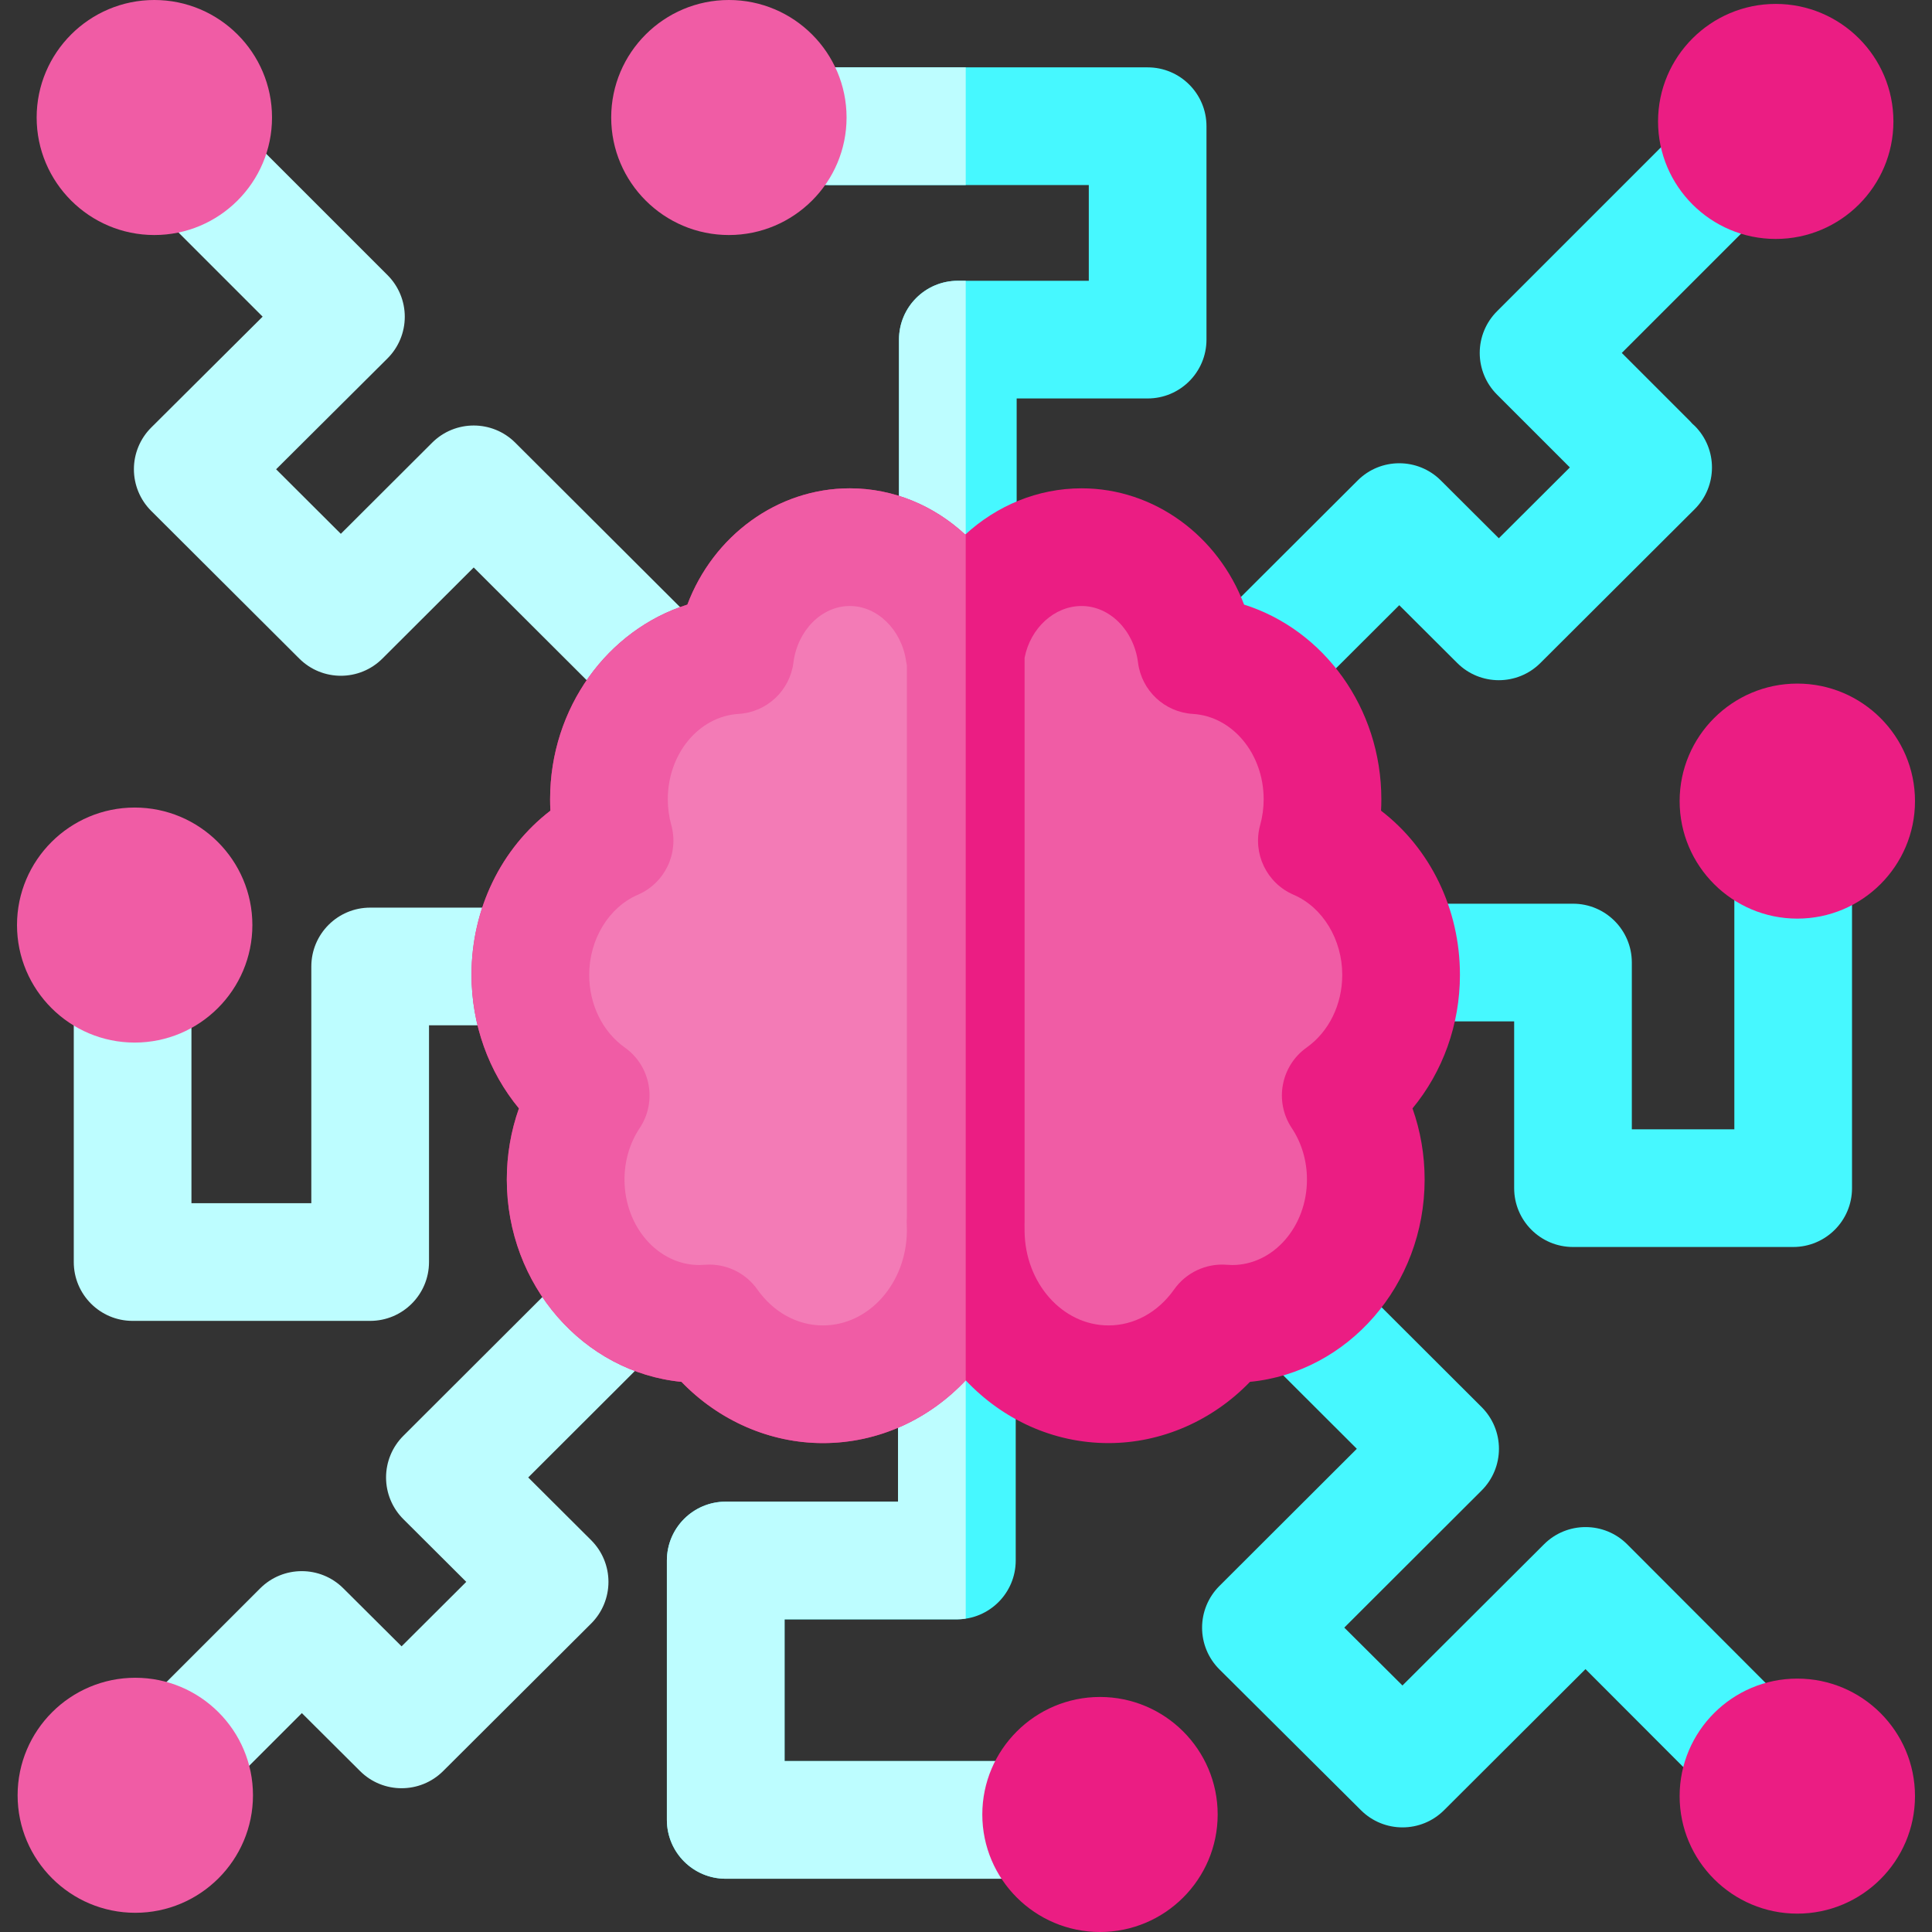 <svg id="Capa_1" enable-background="new 0 0 512 512" height="512" viewBox="0 0 512 512" width="512" xmlns="http://www.w3.org/2000/svg"><rect x="0" y="0" width="512" height="512" fill="#333333" stroke="none"/><g id="XMLID_6429_"><path id="XMLID_2036_" d="m319.73 33.444c0-8.612-6.982-15.594-15.594-15.594h-84.606c-8.612 0-15.594 6.982-15.594 15.594s6.982 15.594 15.594 15.594h69.013v25.372h-34.709c-8.612 0-15.594 6.982-15.594 15.594v48.638c0 8.612 6.982 15.594 15.594 15.594s15.594-6.982 15.594-15.594v-33.045h34.709c8.612 0 15.594-6.982 15.594-15.594v-56.559z" fill="#46f8ff"/><path id="XMLID_2035_" d="m219.53 17.85c-8.612 0-15.594 6.982-15.594 15.594s6.982 15.594 15.594 15.594h36.398v-31.188z" fill="#bdfdff"/><g id="XMLID_6430_"><path id="XMLID_2034_" d="m253.834 74.409c-8.612 0-15.594 6.982-15.594 15.594v48.638c0 8.612 6.982 15.594 15.594 15.594.712 0 1.407-.064 2.093-.157v-79.669z" fill="#bdfdff"/><path id="XMLID_2033_" d="m294.039 466.701h-86.121v-37.559h45.666c8.612 0 15.594-6.982 15.594-15.594v-40.979c0-8.612-6.982-15.594-15.594-15.594s-15.594 6.982-15.594 15.594v25.385h-45.666c-8.612 0-15.594 6.982-15.594 15.594v68.746c0 8.612 6.982 15.594 15.594 15.594h101.715c8.612 0 15.594-6.982 15.594-15.594s-6.982-15.593-15.594-15.593z" fill="#46f8ff"/><path id="XMLID_2032_" d="m237.99 372.569v25.385h-45.666c-8.612 0-15.594 6.982-15.594 15.594v68.746c0 8.612 6.982 15.594 15.594 15.594h78.603v-31.187h-63.01v-37.559h45.666c.799 0 1.578-.079 2.344-.195v-71.776c-.766-.116-1.545-.195-2.344-.195-8.611 0-15.593 6.981-15.593 15.593z" fill="#bdfdff"/><g id="XMLID_1971_"><g id="XMLID_2025_"><path id="XMLID_2031_" d="m475.212 217.505c-8.612 0-15.594 6.982-15.594 15.594v66.181h-27.165v-44.195c0-8.612-6.982-15.594-15.594-15.594h-36.625c-8.612 0-15.594 6.982-15.594 15.594s6.982 15.594 15.594 15.594h21.032v44.195c0 8.612 6.982 15.594 15.594 15.594h58.352c8.612 0 15.594-6.982 15.594-15.594v-81.775c0-8.612-6.982-15.594-15.594-15.594z" fill="#46f8ff"/><path id="XMLID_2030_" d="m35.142 350.046h62.956c8.612 0 15.594-6.982 15.594-15.594v-62.734h23.192c8.612 0 15.594-6.982 15.594-15.594s-6.982-15.594-15.594-15.594h-38.786c-8.612 0-15.594 6.982-15.594 15.594v62.734h-31.768v-75.683c0-8.612-6.982-15.594-15.594-15.594s-15.594 6.982-15.594 15.594v91.276c.001 8.614 6.982 15.595 15.594 15.595z" fill="#bdfdff"/><path id="XMLID_2029_" d="m431.232 409.269c-6.084-6.092-15.955-6.102-22.047-.022l-37.52 37.425-15.417-15.34 36.413-36.353c2.93-2.925 4.577-6.896 4.577-11.036s-1.648-8.11-4.578-11.035l-31.71-31.65c-6.097-6.085-15.969-6.076-22.052.02-6.084 6.095-6.075 15.969.02 22.052l20.653 20.615-36.43 36.371c-2.933 2.928-4.58 6.903-4.577 11.048.003 4.144 1.657 8.118 4.595 11.04l37.519 37.333c6.087 6.059 15.929 6.053 22.012-.013l37.483-37.39 42.35 42.417c3.047 3.051 7.04 4.576 11.035 4.576 3.987 0 7.973-1.52 11.018-4.558 6.094-6.085 6.101-15.959.017-22.053z" fill="#46f8ff"/><path id="XMLID_2028_" d="m69.599 83.915-29.521 29.386c-2.938 2.925-4.591 6.898-4.593 11.044-.002 4.145 1.647 8.121 4.582 11.048l39.246 39.14c6.089 6.07 15.943 6.07 22.026-.003l24.197-24.144 34.514 34.438c3.044 3.037 7.028 4.555 11.014 4.555 3.996 0 7.993-1.527 11.038-4.58 6.083-6.096 6.072-15.969-.024-22.052l-45.528-45.427c-6.086-6.074-15.942-6.073-22.028 0l-24.2 24.147-17.15-17.104 29.506-29.371c2.936-2.922 4.588-6.892 4.593-11.034.005-4.141-1.639-8.116-4.567-11.043l-49.582-49.58c-6.089-6.091-15.963-6.089-22.052 0-6.09 6.09-6.09 15.963 0 22.052z" fill="#bdfdff"/><path id="XMLID_2027_" d="m147.955 339.52-41.069 40.992c-2.932 2.926-4.579 6.899-4.578 11.041.001 4.143 1.652 8.115 4.586 11.039l16.671 16.616-17.142 17.087-15.451-15.383c-6.092-6.066-15.946-6.055-22.028.023l-40.721 40.718c-6.089 6.09-6.09 15.963-.001 22.053 3.046 3.045 7.036 4.567 11.027 4.567s7.982-1.523 11.026-4.566l29.719-29.717 15.434 15.366c6.087 6.061 15.928 6.057 22.011-.006l39.223-39.097c2.935-2.926 4.585-6.9 4.585-11.044 0-4.145-1.65-8.119-4.586-11.044l-16.678-16.624 30.003-29.947c6.095-6.083 6.104-15.957.02-22.052-6.082-6.097-15.956-6.107-22.051-.022z" fill="#bdfdff"/><path id="XMLID_2026_" d="m338.623 186.073c3.985 0 7.969-1.518 11.013-4.554l21.184-21.134 15.373 15.326c6.085 6.067 15.934 6.066 22.019-.001l40.894-40.777c6.099-6.081 6.114-15.954.033-22.052-.208-.209-.431-.393-.648-.588-.192-.214-.373-.434-.578-.64l-18.125-18.123 35.769-35.768c6.09-6.089 6.09-15.962 0-22.052-6.089-6.09-15.963-6.09-22.052 0l-46.796 46.794c-2.925 2.924-4.567 6.89-4.567 11.026s1.643 8.102 4.567 11.027l19.319 19.317-18.826 18.772-15.376-15.329c-6.086-6.067-15.938-6.067-22.022.004l-32.194 32.119c-6.097 6.083-6.108 15.956-.026 22.052 3.046 3.054 7.042 4.581 11.039 4.581z" fill="#46f8ff"/></g><g id="XMLID_2022_"><path id="XMLID_2023_" d="m193.162 62.285c-17.197 0-31.187-13.97-31.187-31.142 0-17.173 13.99-31.143 31.187-31.143 17.196 0 31.187 13.97 31.187 31.143 0 17.171-13.991 31.142-31.187 31.142z" fill="#f05ca5"/></g><g id="XMLID_2019_"><path id="XMLID_2020_" d="m476.307 243.443c-17.197 0-31.187-13.97-31.187-31.142s13.991-31.142 31.187-31.142 31.187 13.97 31.187 31.142-13.991 31.142-31.187 31.142z" fill="#eb1d83"/></g><g id="XMLID_2009_"><path id="XMLID_2010_" d="m476.306 507.131c-17.196 0-31.187-13.97-31.187-31.142s13.991-31.142 31.187-31.142c17.197 0 31.187 13.97 31.187 31.142s-13.99 31.142-31.187 31.142z" fill="#eb1d83"/></g><g id="XMLID_2006_"><path id="XMLID_2007_" d="m291.509 512c-17.197 0-31.187-13.97-31.187-31.142s13.991-31.142 31.187-31.142 31.187 13.97 31.187 31.142-13.991 31.142-31.187 31.142z" fill="#eb1d83"/></g><g id="XMLID_1999_"><path id="XMLID_2000_" d="m35.854 506.91c-17.197 0-31.187-13.97-31.187-31.143 0-17.172 13.991-31.142 31.187-31.142s31.187 13.97 31.187 31.142-13.991 31.143-31.187 31.143z" fill="#f05ca5"/></g><g id="XMLID_1981_"><path id="XMLID_1982_" d="m35.694 276.293c-17.196 0-31.187-13.97-31.187-31.142s13.991-31.142 31.187-31.142 31.187 13.97 31.187 31.142-13.991 31.142-31.187 31.142z" fill="#f05ca5"/></g><g id="XMLID_1978_"><path id="XMLID_1979_" d="m40.901 62.285c-17.196 0-31.187-13.97-31.187-31.142s13.991-31.143 31.187-31.143 31.187 13.97 31.187 31.142-13.99 31.143-31.187 31.143z" fill="#f05ca5"/></g><g id="XMLID_1975_"><path id="XMLID_1976_" d="m470.588 63.324c-17.196 0-31.187-13.97-31.187-31.143 0-17.172 13.991-31.142 31.187-31.142 17.197 0 31.187 13.97 31.187 31.142.001 17.173-13.99 31.143-31.187 31.143z" fill="#eb1d83"/></g></g><g id="XMLID_4238_"><path id="XMLID_1967_" d="m386.898 258.334c0-17.531-7.921-33.524-20.908-43.495.054-1.005.08-2.012.08-3.02 0-24.233-15.25-44.924-36.376-51.59-6.857-18.177-23.781-30.819-43.057-30.819-11.671 0-22.533 4.621-30.839 12.267-8.242-7.647-19.015-12.267-30.582-12.267-19.275 0-36.199 12.641-43.056 30.817-21.125 6.667-36.376 27.358-36.376 51.591 0 1.008.026 2.015.08 3.019-12.986 9.971-20.909 25.967-20.909 43.496 0 13.194 4.553 25.712 12.571 35.403-2.121 5.98-3.215 12.342-3.215 18.852 0 28.007 20.365 51.088 46.287 53.616 9.921 10.282 23.433 16.232 37.486 16.232 14.771 0 28.159-6.365 37.842-16.634 9.682 10.269 23.07 16.634 37.841 16.634 14.052 0 27.566-5.95 37.487-16.232 25.921-2.528 46.287-25.608 46.287-53.616 0-6.51-1.094-12.872-3.215-18.852 8.02-9.69 12.572-22.209 12.572-35.402z" fill="#eb1d83"/></g><g id="XMLID_4237_"><path id="XMLID_1966_" d="m255.799 141.677c-8.242-7.647-19.015-12.267-30.582-12.267-19.275 0-36.199 12.641-43.056 30.817-21.125 6.667-36.376 27.358-36.376 51.591 0 1.008.026 2.015.08 3.019-12.986 9.971-20.909 25.967-20.909 43.496 0 13.194 4.553 25.712 12.571 35.403-2.121 5.98-3.215 12.342-3.215 18.852 0 28.007 20.365 51.088 46.287 53.616 9.921 10.282 23.433 16.232 37.486 16.232 14.77 0 28.159-6.365 37.841-16.634v-224.24c-.04.04-.085.076-.127.115z" fill="#f05ca5"/></g><path id="XMLID_1965_" d="m218.086 351.25c-6.771 0-13.103-3.47-17.373-9.52-2.936-4.158-7.698-6.601-12.738-6.601-.414 0-.831.016-1.249.05-.57.046-1.025.068-1.396.068-10.935 0-19.831-10.164-19.831-22.658 0-4.962 1.393-9.681 4.027-13.643 4.666-7.017 2.914-16.471-3.957-21.349-5.902-4.191-9.426-11.393-9.426-19.263 0-9.368 5.181-17.893 12.89-21.213 7.157-3.081 10.941-10.974 8.862-18.484-.612-2.211-.923-4.505-.923-6.819 0-12.049 8.241-21.986 18.763-22.622 7.483-.452 13.586-6.165 14.53-13.603 1.084-8.55 7.512-14.997 14.952-14.997 7.311 0 13.726 6.315 14.919 14.688.051.363.117.72.193 1.073v146.247c-.047.637-.061 1.279-.028 1.924.011.223.011.45.018.675.001.096.003.195.004.283l.006.49c0 .073.005.146.005.219-.104 13.836-10.041 25.055-22.248 25.055z" fill="#f37bb6"/><path id="XMLID_1964_" d="m346.285 277.597c-6.871 4.878-8.623 14.332-3.957 21.349 2.635 3.963 4.028 8.681 4.028 13.643 0 12.494-8.896 22.658-19.831 22.658-.371 0-.826-.022-1.396-.068-5.479-.44-10.809 2.05-13.985 6.551-4.271 6.05-10.604 9.52-17.375 9.52-12.205 0-22.143-11.219-22.247-25.053 0-.073.005-.146.005-.219 0-.48-.006-.962-.018-1.453.012-.256.018-.512.018-.77v-149.443c1.544-7.884 7.889-13.715 15.111-13.715 7.44 0 13.868 6.447 14.952 14.996.943 7.437 7.046 13.152 14.53 13.604 10.522.636 18.764 10.572 18.764 22.622 0 2.314-.311 4.606-.923 6.815-2.082 7.51 1.701 15.406 8.861 18.488 7.71 3.32 12.89 11.843 12.89 21.213-.001 7.87-3.524 15.071-9.427 19.262z" fill="#f05ca5"/></g></g></svg>